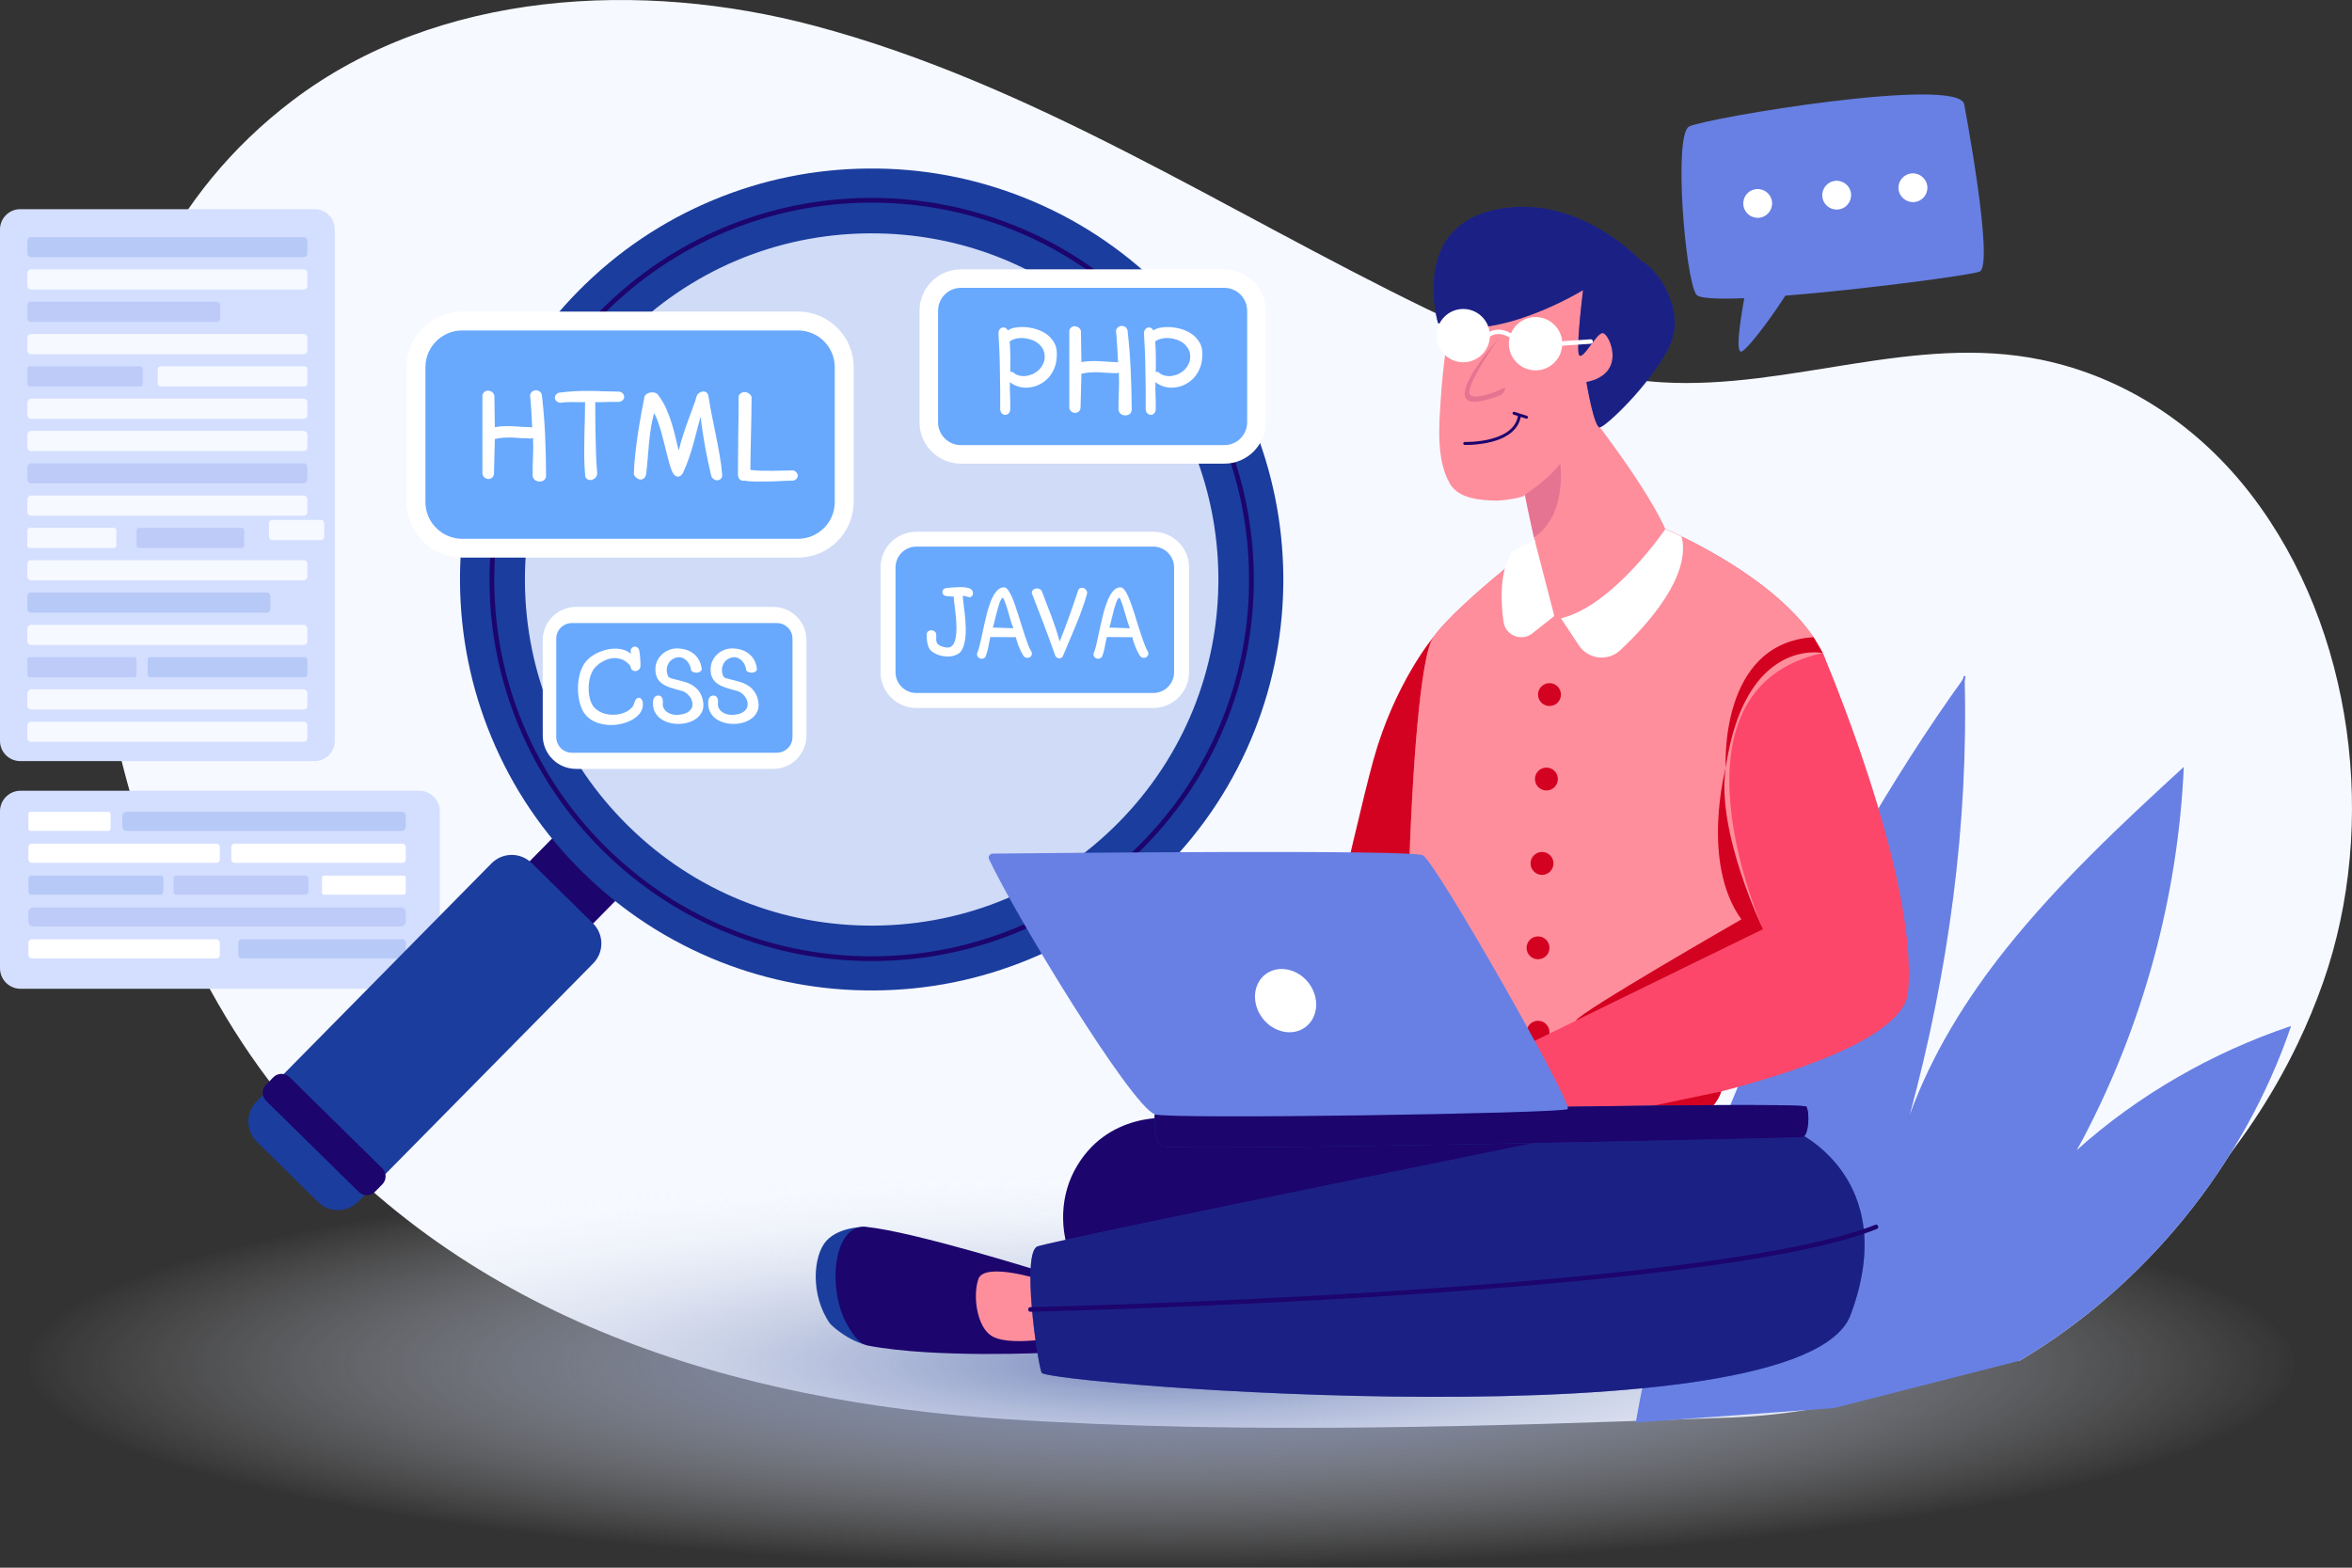<svg width="243" height="162" viewBox="0 0 243 162" fill="none" xmlns="http://www.w3.org/2000/svg">
<rect x="0" y="0" width="243" height="162" fill="#333333" stroke="none"/>
<path d="M237.373 107.885C238.374 105.809 239.26 103.665 240.03 101.474C245.708 85.27 243.254 65.038 232.6 51.141C227.2 44.096 219.645 38.982 210.886 37.175C197.758 34.465 184.929 40.27 171.791 39.511C163.206 39.021 155.073 35.638 147.344 31.889C126.478 21.75 106.718 8.65 84.072 2.643C66.314 -2.067 45.303 -1.058 30.222 10.389C4.784 29.689 6.227 65.711 17.065 92.43C20.212 100.205 24.351 107.654 29.721 114.113C48.306 136.459 75.823 144.82 104.043 146.656C128.634 148.261 154.043 147.387 178.682 146.493C203.398 145.599 226.719 130.058 237.373 107.885Z" fill="#F6F9FF"/>
<path d="M237 140.986C237 152.578 184.624 162 120.006 162C55.389 162 3 152.578 3 140.986C3 129.394 55.389 120 120.006 120C184.624 120 237 129.394 237 140.986Z" fill="url(#paint0_radial_422_15546)"/>
<path d="M43.321 102.176H2.117C0.953 102.176 0 101.224 0 100.051V83.828C0 82.665 0.953 81.713 2.117 81.713H43.321C44.485 81.713 45.438 82.665 45.438 83.828V100.051C45.438 101.224 44.485 102.176 43.321 102.176Z" fill="#D4DFFF"/>
<path d="M11.182 85.865H3.165C3.04 85.865 2.934 85.76 2.934 85.635V84.126C2.934 83.991 3.04 83.885 3.165 83.885H11.182C11.317 83.885 11.423 83.991 11.423 84.126V85.635C11.423 85.76 11.317 85.865 11.182 85.865Z" fill="white"/>
<path d="M41.484 85.865H13.081C12.841 85.865 12.639 85.673 12.639 85.433V84.328C12.639 84.087 12.841 83.885 13.081 83.885H41.484C41.724 83.885 41.926 84.087 41.926 84.328V85.433C41.926 85.673 41.724 85.865 41.484 85.865Z" fill="#B7C9F7"/>
<path d="M22.356 89.162H3.29C3.097 89.162 2.934 88.999 2.934 88.797V87.547C2.934 87.346 3.097 87.182 3.29 87.182H22.356C22.558 87.182 22.712 87.346 22.712 87.547V88.797C22.712 88.999 22.558 89.162 22.356 89.162Z" fill="white"/>
<path d="M41.578 89.162H24.244C24.052 89.162 23.898 89.008 23.898 88.816V87.528C23.898 87.336 24.052 87.182 24.244 87.182H41.578C41.77 87.182 41.925 87.336 41.925 87.528V88.816C41.925 89.008 41.77 89.162 41.578 89.162Z" fill="white"/>
<path d="M16.582 92.459H3.232C3.069 92.459 2.934 92.324 2.934 92.151V90.777C2.934 90.613 3.069 90.479 3.232 90.479H16.582C16.745 90.479 16.88 90.613 16.88 90.777V92.151C16.88 92.324 16.745 92.459 16.582 92.459Z" fill="#B7C9F7"/>
<path opacity="0.2" d="M31.569 92.459H18.22C18.056 92.459 17.922 92.324 17.922 92.151V90.777C17.922 90.613 18.056 90.479 18.22 90.479H31.569C31.733 90.479 31.868 90.613 31.868 90.777V92.151C31.868 92.324 31.733 92.459 31.569 92.459Z" fill="#6880E4"/>
<path d="M41.684 92.459H33.513C33.378 92.459 33.272 92.353 33.272 92.218V90.719C33.272 90.585 33.378 90.479 33.513 90.479H41.684C41.819 90.479 41.925 90.585 41.925 90.719V92.218C41.925 92.353 41.819 92.459 41.684 92.459Z" fill="white"/>
<path opacity="0.2" d="M41.413 95.746H3.434C3.155 95.746 2.934 95.525 2.934 95.246V94.275C2.934 93.996 3.155 93.775 3.434 93.775H41.413C41.692 93.775 41.923 93.996 41.923 94.275V95.246C41.923 95.525 41.692 95.746 41.413 95.746Z" fill="#6880E4"/>
<path d="M22.356 99.042H3.29C3.097 99.042 2.934 98.879 2.934 98.687V97.428C2.934 97.226 3.097 97.062 3.29 97.062H22.356C22.558 97.062 22.712 97.226 22.712 97.428V98.687C22.712 98.879 22.558 99.042 22.356 99.042Z" fill="white"/>
<path d="M41.588 99.042H24.966C24.773 99.042 24.619 98.889 24.619 98.706V97.409C24.619 97.216 24.773 97.062 24.966 97.062H41.588C41.77 97.062 41.925 97.216 41.925 97.409V98.706C41.925 98.889 41.77 99.042 41.588 99.042Z" fill="#B7C9F7"/>
<path d="M32.502 78.648H2.089C0.934 78.648 0 77.715 0 76.562V23.71C0 22.557 0.934 21.615 2.089 21.615H32.502C33.657 21.615 34.591 22.557 34.591 23.71V76.562C34.591 77.715 33.657 78.648 32.502 78.648Z" fill="#D4DFFF"/>
<path d="M31.366 26.584H3.224C3.003 26.584 2.829 26.411 2.829 26.19V24.892C2.829 24.671 3.003 24.498 3.224 24.498H31.366C31.588 24.498 31.761 24.671 31.761 24.892V26.19C31.761 26.411 31.588 26.584 31.366 26.584Z" fill="#B7C9F7"/>
<path d="M31.366 29.919H3.224C3.003 29.919 2.829 29.746 2.829 29.525V28.228C2.829 28.016 3.003 27.834 3.224 27.834H31.366C31.588 27.834 31.761 28.016 31.761 28.228V29.525C31.761 29.746 31.588 29.919 31.366 29.919Z" fill="#F6F9FF"/>
<path opacity="0.2" d="M22.416 33.264H3.157C2.974 33.264 2.829 33.11 2.829 32.937V31.505C2.829 31.322 2.974 31.178 3.157 31.178H22.416C22.598 31.178 22.743 31.322 22.743 31.505V32.937C22.743 33.11 22.598 33.264 22.416 33.264Z" fill="#6880E4"/>
<path d="M31.366 36.599H3.224C3.003 36.599 2.829 36.426 2.829 36.205V34.907C2.829 34.686 3.003 34.513 3.224 34.513H31.366C31.588 34.513 31.761 34.686 31.761 34.907V36.205C31.761 36.426 31.588 36.599 31.366 36.599Z" fill="#F6F9FF"/>
<path d="M31.472 39.934H16.592C16.429 39.934 16.303 39.809 16.303 39.646V38.137C16.303 37.983 16.429 37.858 16.592 37.858H31.472C31.636 37.858 31.761 37.983 31.761 38.137V39.646C31.761 39.809 31.636 39.934 31.472 39.934Z" fill="#F6F9FF"/>
<path opacity="0.2" d="M14.504 39.934H3.08C2.935 39.934 2.829 39.828 2.829 39.684V38.108C2.829 37.964 2.935 37.858 3.08 37.858H14.504C14.639 37.858 14.754 37.964 14.754 38.108V39.684C14.754 39.828 14.639 39.934 14.504 39.934Z" fill="#6880E4"/>
<path d="M31.366 43.279H3.224C3.003 43.279 2.829 43.096 2.829 42.884V41.587C2.829 41.366 3.003 41.193 3.224 41.193H31.366C31.588 41.193 31.761 41.366 31.761 41.587V42.884C31.761 43.096 31.588 43.279 31.366 43.279Z" fill="#F6F9FF"/>
<path d="M31.366 46.614H3.224C3.003 46.614 2.829 46.441 2.829 46.219V44.922C2.829 44.71 3.003 44.528 3.224 44.528H31.366C31.588 44.528 31.761 44.71 31.761 44.922V46.219C31.761 46.441 31.588 46.614 31.366 46.614Z" fill="#F6F9FF"/>
<path opacity="0.2" d="M31.366 49.958H3.224C3.003 49.958 2.829 49.776 2.829 49.564V48.267C2.829 48.046 3.003 47.873 3.224 47.873H31.366C31.588 47.873 31.761 48.046 31.761 48.267V49.564C31.761 49.776 31.588 49.958 31.366 49.958Z" fill="#6880E4"/>
<path d="M31.366 53.293H3.224C3.003 53.293 2.829 53.12 2.829 52.899V51.602C2.829 51.381 3.003 51.208 3.224 51.208H31.366C31.588 51.208 31.761 51.381 31.761 51.602V52.899C31.761 53.12 31.588 53.293 31.366 53.293Z" fill="#F6F9FF"/>
<path d="M11.79 56.628H3.051C2.926 56.628 2.829 56.532 2.829 56.407V54.764C2.829 54.648 2.926 54.543 3.051 54.543H11.79C11.905 54.543 12.011 54.648 12.011 54.764V56.407C12.011 56.532 11.905 56.628 11.79 56.628Z" fill="#F6F9FF"/>
<path opacity="0.2" d="M24.996 56.628H14.36C14.226 56.628 14.11 56.523 14.11 56.388V54.793C14.11 54.658 14.226 54.543 14.36 54.543H24.996C25.13 54.543 25.236 54.658 25.236 54.793V56.388C25.236 56.523 25.13 56.628 24.996 56.628Z" fill="#6880E4"/>
<path d="M31.366 59.973H3.224C3.003 59.973 2.829 59.791 2.829 59.579V58.282C2.829 58.06 3.003 57.888 3.224 57.888H31.366C31.588 57.888 31.761 58.06 31.761 58.282V59.579C31.761 59.791 31.588 59.973 31.366 59.973Z" fill="#F6F9FF"/>
<path d="M27.565 63.308H3.195C2.993 63.308 2.829 63.145 2.829 62.943V61.588C2.829 61.386 2.993 61.222 3.195 61.222H27.565C27.776 61.222 27.94 61.386 27.94 61.588V62.943C27.94 63.145 27.776 63.308 27.565 63.308Z" fill="#B7C9F7"/>
<path d="M31.366 66.643H3.224C3.003 66.643 2.829 66.47 2.829 66.249V64.952C2.829 64.74 3.003 64.567 3.224 64.567H31.366C31.588 64.567 31.761 64.74 31.761 64.952V66.249C31.761 66.47 31.588 66.643 31.366 66.643Z" fill="#F6F9FF"/>
<path opacity="0.2" d="M13.869 69.988H3.07C2.935 69.988 2.829 69.873 2.829 69.738V68.143C2.829 68.008 2.935 67.902 3.07 67.902H13.869C14.004 67.902 14.11 68.008 14.11 68.143V69.738C14.11 69.873 14.004 69.988 13.869 69.988Z" fill="#6880E4"/>
<path d="M31.463 69.988H15.554C15.39 69.988 15.255 69.853 15.255 69.69V68.2C15.255 68.037 15.39 67.902 15.554 67.902H31.463C31.627 67.902 31.762 68.037 31.762 68.2V69.69C31.762 69.853 31.627 69.988 31.463 69.988Z" fill="#B7C9F7"/>
<path d="M31.366 73.323H3.224C3.003 73.323 2.829 73.15 2.829 72.929V71.632C2.829 71.42 3.003 71.237 3.224 71.237H31.366C31.588 71.237 31.761 71.42 31.761 71.632V72.929C31.761 73.15 31.588 73.323 31.366 73.323Z" fill="#F6F9FF"/>
<path d="M31.366 76.658H3.224C3.003 76.658 2.829 76.485 2.829 76.274V74.976C2.829 74.755 3.003 74.582 3.224 74.582H31.366C31.588 74.582 31.761 74.755 31.761 74.976V76.274C31.761 76.485 31.588 76.658 31.366 76.658Z" fill="#F6F9FF"/>
<path d="M214.563 118.851C214.781 118.467 214.993 118.082 215.198 117.698C221.435 105.847 225.025 92.622 225.621 79.253C219.202 85.135 212.734 91.2 207.296 97.995C203.148 103.195 199.577 108.961 197.315 115.189C201.3 100.465 203.398 85.183 202.975 69.959C187.806 90.979 177.604 115.478 173.215 141.014L208.663 140.611C221.695 132.864 231.829 120.36 236.709 106.02C228.595 108.75 220.944 113.123 214.563 118.851Z" fill="#EAF2FC"/>
<path d="M214.563 118.851C214.781 118.467 214.993 118.082 215.198 117.698C221.435 105.847 225.025 92.622 225.621 79.253C219.202 85.135 212.734 91.2 207.296 97.995C203.148 103.195 199.577 108.961 197.315 115.189C201.3 100.465 203.398 85.183 202.975 69.959C187.806 90.979 173.389 121.463 169 147L189.5 145.5L208.663 140.611C221.695 132.864 231.829 120.36 236.709 106.02C228.595 108.75 220.944 113.123 214.563 118.851Z" fill="#6880E4"/>
<path d="M185.525 142.86C185.467 142.86 185.419 142.812 185.419 142.754C185.342 138.804 188.249 125.348 194.072 102.762C198.412 85.952 202.82 70.094 202.868 69.93C202.888 69.873 202.945 69.844 203.003 69.863C203.051 69.873 203.09 69.93 203.071 69.988C203.032 70.151 198.614 86 194.283 102.82C190.279 118.332 185.534 137.852 185.631 142.744C185.631 142.802 185.583 142.85 185.525 142.86Z" fill="#6880E4"/>
<path d="M60.645 96.073L54.1 89.633L57.498 86.183L64.043 92.622L60.645 96.073Z" fill="#1C056D"/>
<path d="M115.889 85.279C101.837 99.532 78.882 99.706 64.619 85.673C50.355 71.651 50.182 48.728 64.224 34.484C78.276 20.241 101.231 20.058 115.495 34.09C129.758 48.113 129.932 71.035 115.889 85.279Z" fill="#EAF2FC"/>
<path opacity="0.2" d="M115.89 85.279C101.838 99.532 78.883 99.706 64.619 85.673C50.355 71.651 50.182 48.728 64.225 34.484C78.276 20.241 101.231 20.058 115.495 34.09C129.759 48.113 129.932 71.035 115.89 85.279Z" fill="#6880E4"/>
<path fill-rule="evenodd" clip-rule="evenodd" d="M60.21 90.142C56.12 86.125 52.943 81.416 50.768 76.168C48.66 71.093 47.573 65.721 47.525 60.204C47.486 54.697 48.487 49.305 50.518 44.201C52.616 38.915 55.725 34.167 59.748 30.082C63.781 25.998 68.487 22.826 73.752 20.644C78.834 18.54 84.204 17.453 89.729 17.415C95.254 17.367 100.643 18.376 105.754 20.404C111.048 22.499 115.812 25.604 119.902 29.621C123.993 33.639 127.169 38.348 129.354 43.596C131.452 48.67 132.539 54.043 132.588 59.56C132.626 65.067 131.625 70.459 129.594 75.562C127.496 80.849 124.387 85.597 120.364 89.681C116.332 93.766 111.625 96.938 106.36 99.119C101.279 101.224 95.908 102.31 90.383 102.349C84.859 102.397 79.469 101.388 74.358 99.369C69.065 97.264 64.3 94.17 60.21 90.142ZM115.186 34.398C108.372 27.689 99.354 24.037 89.777 24.114C80.21 24.181 71.25 27.978 64.531 34.782C57.823 41.587 54.166 50.602 54.233 60.156C54.31 69.709 58.102 78.667 64.926 85.366C71.74 92.074 80.768 95.727 90.335 95.65C99.902 95.582 108.863 91.786 115.581 84.981C122.289 78.177 125.947 69.161 125.879 59.608C125.802 50.054 122.01 41.097 115.186 34.398Z" fill="#1B3D9E"/>
<path d="M32.857 124.204L26.534 117.986C25.379 116.842 25.36 114.987 26.505 113.834L50.778 89.22C51.914 88.067 53.772 88.047 54.936 89.191L61.25 95.4C62.415 96.544 62.424 98.399 61.289 99.552L37.015 124.166C35.87 125.329 34.012 125.339 32.857 124.204Z" fill="#1B3D9E"/>
<path fill-rule="evenodd" clip-rule="evenodd" d="M90.047 99.312C85.032 99.312 80.133 98.379 75.484 96.534C70.566 94.593 66.149 91.709 62.356 87.98C58.555 84.241 55.6 79.878 53.579 74.995C51.625 70.286 50.614 65.307 50.576 60.185C50.537 55.062 51.471 50.064 53.348 45.326C55.302 40.424 58.179 36.013 61.923 32.216C65.667 28.42 70.037 25.479 74.917 23.451C79.633 21.5 84.628 20.491 89.758 20.452C94.878 20.414 99.893 21.346 104.638 23.23C109.546 25.171 113.964 28.055 117.766 31.793C121.558 35.522 124.513 39.886 126.534 44.768C128.488 49.478 129.498 54.456 129.537 59.579C129.575 64.702 128.642 69.7 126.765 74.438C124.811 79.349 121.933 83.751 118.189 87.547C114.445 91.344 110.076 94.285 105.196 96.313C100.48 98.264 95.485 99.273 90.364 99.312C90.255 99.312 90.149 99.312 90.047 99.312ZM90.066 20.942C89.963 20.942 89.861 20.942 89.758 20.942C84.695 20.981 79.767 21.98 75.109 23.902C70.287 25.902 65.966 28.814 62.27 32.562C58.574 36.301 55.735 40.664 53.81 45.508C51.943 50.189 51.028 55.12 51.067 60.185C51.105 65.24 52.097 70.161 54.031 74.813C56.033 79.628 58.94 83.943 62.693 87.624C66.447 91.315 70.807 94.16 75.658 96.082C80.345 97.937 85.292 98.86 90.355 98.821C95.417 98.783 100.355 97.783 105.003 95.861C109.825 93.862 114.147 90.95 117.843 87.201C121.539 83.463 124.387 79.099 126.312 74.255C128.17 69.575 129.094 64.644 129.046 59.579C129.007 54.524 128.016 49.603 126.081 44.951C124.079 40.136 121.173 35.83 117.419 32.139C113.666 28.449 109.306 25.604 104.455 23.681C99.864 21.865 95.023 20.942 90.066 20.942Z" fill="#1C056D"/>
<path d="M37.073 123.176L27.496 113.757C27.034 113.305 27.024 112.556 27.486 112.094L28.237 111.325C28.699 110.854 29.45 110.854 29.912 111.306L39.489 120.725C39.95 121.177 39.96 121.926 39.498 122.388L38.738 123.157C38.285 123.628 37.535 123.628 37.073 123.176Z" fill="#1C056D"/>
<path d="M148.085 65.846C148.085 65.846 144.09 70.593 141.896 78.532C139.865 85.865 133.965 112.911 133.965 112.911H149.115L148.085 65.846Z" fill="#D40221"/>
<path d="M89.491 126.781C89.491 126.781 86.777 126.685 85.371 128.232C84.024 129.722 83.677 133.797 85.747 136.776C85.747 136.776 87.2 138.314 89.366 138.958C89.366 138.958 87.518 134.671 87.585 131.769C87.662 128.866 89.491 126.781 89.491 126.781Z" fill="#1B3D9E"/>
<path d="M87.68 137.151C85.38 133.431 86.025 126.434 89.489 126.78C94.494 127.29 107.565 131.394 107.565 131.394L108.335 139.784C108.335 139.784 96.679 140.38 89.692 139.054C88.748 138.871 88.171 137.949 87.68 137.151Z" fill="#1C056D"/>
<path d="M107.335 132.182C107.335 132.182 101.666 130.404 101.079 132.182C100.482 133.95 100.935 137.132 102.465 138.064C103.986 138.987 107.749 138.41 107.749 138.41L107.335 132.182Z" fill="#FE8E9C"/>
<path d="M121.156 115.545C121.156 115.545 114.294 114.67 110.964 121.043C107.903 126.915 110.79 136.747 123.052 137.814C135.324 138.881 169.097 136.132 169.097 136.132V117.919L121.156 115.545Z" fill="#1C056D"/>
<path d="M185.381 116.852C185.381 116.852 196.526 121.6 191.194 135.882C186.16 149.338 108.037 143.004 107.613 141.851C107.113 140.467 105.554 129.452 107.18 128.808C108.797 128.164 167.065 116.381 167.065 116.381L185.381 116.852Z" fill="#1B3D9E"/>
<path opacity="0.5" d="M185.384 116.852C185.384 116.852 196.529 121.6 191.197 135.882C186.163 149.338 108.04 143.004 107.616 141.851C107.116 140.467 105.556 129.452 107.183 128.808C108.8 128.164 167.068 116.381 167.068 116.381L185.384 116.852Z" fill="#1C056D"/>
<path d="M106.46 135.555C106.334 135.555 106.229 135.45 106.219 135.325C106.219 135.19 106.325 135.084 106.45 135.075C106.633 135.075 124.159 134.681 143.592 133.431C169.289 131.778 186.623 129.404 193.736 126.569C193.852 126.511 193.996 126.578 194.044 126.694C194.092 126.819 194.025 126.953 193.909 127.001C189.915 128.597 182.822 130.048 172.841 131.298C164.872 132.288 155.035 133.172 143.62 133.902C124.179 135.152 106.642 135.546 106.469 135.555C106.463 135.555 106.46 135.555 106.46 135.555Z" fill="#1C056D"/>
<path d="M172.06 54.668C172.06 54.668 184.62 59.916 188.316 67.48C192.011 75.034 178.816 114.238 176.343 114.94C173.879 115.641 148.354 116.17 146.419 114.94C144.485 113.709 145.447 69.536 148.084 65.846C150.722 62.155 160.693 54.668 160.693 54.668H172.06Z" fill="#FC476A"/>
<path d="M172.059 54.668C172.059 54.668 184.619 59.916 188.315 67.48C192.011 75.034 178.816 114.238 176.342 114.94C173.878 115.641 148.353 116.17 146.419 114.94C144.484 113.709 145.447 69.536 148.084 65.846C150.721 62.155 160.692 54.668 160.692 54.668H172.059Z" fill="#FE8E9C"/>
<path d="M166.97 28.487C165.314 26.738 159.53 25.017 154.987 26.104C152.427 26.719 150.511 28.852 150.078 31.447C149.549 34.677 149.068 37.916 148.856 41.193C148.683 43.923 148.365 47.46 149.78 49.949C150.704 51.583 153.033 51.708 154.698 51.736C154.977 51.736 157.614 51.467 157.547 51.102C158.144 54.62 160.232 62.587 160.588 63.654C161.089 65.144 170.925 59.522 172.504 57.561C174.082 55.591 165.295 44.163 165.295 44.163C166.171 41.712 169.26 30.928 166.97 28.487Z" fill="#FE8E9C"/>
<path d="M154.863 34.917C154.863 34.917 151.051 40.299 151.927 40.837C152.803 41.385 155.517 40.04 155.517 40.04C155.498 40.424 155.257 40.751 154.901 40.886C153.871 41.28 151.879 41.943 151.427 41.126C150.637 39.694 154.863 34.917 154.863 34.917Z" fill="#E57492"/>
<path d="M157.546 51.102C157.546 51.102 159.894 49.651 161.203 47.892C161.203 47.892 161.944 53.303 158.479 55.523L157.546 51.102Z" fill="#E57492"/>
<path d="M169.482 26.901C171.484 27.93 174.265 32.322 172.417 35.916C170.348 39.934 165.901 44.067 165.295 44.163C164.698 44.249 163.9 39.482 163.9 39.482C168.211 38.627 166.248 34.398 165.574 34.417C164.901 34.446 163.563 37.224 163.158 36.705C162.85 36.301 163.312 31.976 163.553 29.977C163.553 29.977 154.467 35.58 148.567 33.379C148.567 33.379 145.699 23.672 154.294 21.711C162.889 19.75 169.482 26.901 169.482 26.901Z" fill="#1B3D9E"/>
<path opacity="0.5" d="M169.483 26.901C171.485 27.93 174.266 32.322 172.418 35.916C170.349 39.934 165.902 44.067 165.296 44.163C164.699 44.249 163.9 39.482 163.9 39.482C168.212 38.627 166.249 34.398 165.575 34.417C164.901 34.446 163.563 37.224 163.159 36.705C162.851 36.301 163.313 31.976 163.554 29.977C163.554 29.977 154.468 35.58 148.568 33.379C148.568 33.379 145.7 23.672 154.295 21.711C162.89 19.75 169.483 26.901 169.483 26.901Z" fill="#1C056D"/>
<path d="M157.76 42.971L156.47 42.558C156.383 42.529 156.297 42.577 156.277 42.654C156.248 42.74 156.297 42.817 156.374 42.846L156.826 42.99C156.345 45.806 151.388 45.672 151.34 45.672C151.253 45.662 151.186 45.73 151.176 45.816C151.176 45.903 151.244 45.97 151.33 45.979C151.34 45.979 151.398 45.979 151.494 45.979C151.888 45.979 152.918 45.95 154.006 45.681C155.806 45.239 156.884 44.345 157.115 43.086L157.673 43.259C157.686 43.266 157.699 43.269 157.711 43.269C157.779 43.269 157.837 43.231 157.865 43.163C157.885 43.086 157.846 43 157.76 42.971Z" fill="#1C056D"/>
<path d="M164.332 35.061L161.396 35.263C161.261 33.86 160.087 32.764 158.653 32.764C157.508 32.764 156.526 33.456 156.112 34.446C155.111 33.86 154.332 34.071 153.899 34.282C153.706 32.956 152.561 31.928 151.175 31.928C149.654 31.928 148.422 33.168 148.422 34.686C148.422 36.205 149.654 37.435 151.175 37.435C152.667 37.435 153.87 36.262 153.927 34.792C154.149 34.629 154.89 34.215 155.968 34.888C155.92 35.09 155.891 35.301 155.891 35.513C155.891 37.041 157.123 38.271 158.653 38.271C160.106 38.271 161.29 37.147 161.396 35.724L164.361 35.522C164.486 35.513 164.582 35.407 164.572 35.272C164.563 35.148 164.457 35.051 164.332 35.061Z" fill="white"/>
<path d="M161.271 63.895L163.118 66.682C164.081 68.143 166.131 68.383 167.401 67.191C170.347 64.423 174.716 59.512 173.744 55.447L172.06 54.668C172.06 54.668 166.68 62.607 161.271 63.895Z" fill="white"/>
<path d="M160.587 63.654L158.316 65.451C157.199 66.326 155.544 65.673 155.342 64.269C155.034 62.097 154.947 59.185 156.141 57.08L158.547 55.783L160.587 63.654Z" fill="white"/>
<path d="M161.271 71.776C161.271 72.429 160.742 72.958 160.088 72.958C159.433 72.958 158.904 72.429 158.904 71.776C158.904 71.122 159.433 70.594 160.088 70.594C160.742 70.594 161.271 71.122 161.271 71.776Z" fill="#D40221"/>
<path d="M160.953 80.503C160.953 81.156 160.423 81.685 159.769 81.685C159.114 81.685 158.585 81.156 158.585 80.503C158.585 79.849 159.114 79.321 159.769 79.321C160.423 79.321 160.953 79.849 160.953 80.503Z" fill="#D40221"/>
<path d="M160.5 89.22C160.5 89.873 159.971 90.412 159.316 90.412C158.662 90.412 158.132 89.873 158.132 89.22C158.132 88.566 158.662 88.038 159.316 88.038C159.971 88.038 160.5 88.566 160.5 89.22Z" fill="#D40221"/>
<path d="M160.088 97.947C160.088 98.6 159.558 99.129 158.904 99.129C158.249 99.129 157.72 98.6 157.72 97.947C157.72 97.293 158.249 96.765 158.904 96.765C159.558 96.765 160.088 97.293 160.088 97.947Z" fill="#D40221"/>
<path d="M160.088 106.674C160.088 107.318 159.558 107.856 158.904 107.856C158.249 107.856 157.72 107.318 157.72 106.674C157.72 106.02 158.249 105.482 158.904 105.482C159.558 105.482 160.088 106.02 160.088 106.674Z" fill="#D40221"/>
<path d="M188.317 67.48C188.317 67.48 198.191 90.412 197.142 102.483C196.382 111.229 157.864 116.852 157.864 116.852L153.6 109.98L182.157 96.025C182.157 96.025 171.117 71.266 188.317 67.48Z" fill="#FC476A"/>
<path d="M162.801 105.482L182.156 96.025C182.156 96.025 177.277 85.971 178.297 79.32C178.297 79.32 175.669 89.133 179.914 95.006C179.914 95.006 163.157 104.626 162.801 105.482Z" fill="#D40221"/>
<path d="M188.317 67.479C188.317 67.479 180.29 65.778 178.298 79.32C178.298 79.32 177.537 66.451 187.364 65.846L188.317 67.479Z" fill="#D40221"/>
<path d="M177.826 112.787L166.065 115.247C166.065 115.247 174.939 115.459 176.344 114.94C176.344 114.94 177.557 113.892 177.826 112.787Z" fill="#D40221"/>
<path d="M119.308 115.151C119.308 115.151 186.277 113.7 186.633 114.363C186.999 115.026 186.874 117.39 186.229 117.506C185.594 117.611 120.887 118.995 119.992 118.447C119.106 117.89 119.308 115.151 119.308 115.151Z" fill="#1B3D9E"/>
<path d="M119.306 115.151C119.306 115.151 186.275 113.7 186.631 114.363C186.997 115.026 186.872 117.39 186.227 117.506C185.592 117.611 120.885 118.995 119.99 118.447C119.104 117.89 119.306 115.151 119.306 115.151Z" fill="#1C056D"/>
<path d="M102.185 88.787C102.06 88.518 102.262 88.22 102.551 88.211C107.883 88.153 145.795 87.769 147.007 88.384C148.316 89.037 162.619 114.171 161.964 114.613C161.31 115.055 120.713 115.699 119.308 115.151C116.786 114.18 104.861 94.506 102.185 88.787Z" fill="#6880E4"/>
<path d="M135.217 101.589C136.353 103.089 136.208 105.126 134.89 106.126C133.571 107.126 131.579 106.712 130.434 105.213C129.288 103.704 129.433 101.676 130.751 100.676C132.07 99.677 134.072 100.09 135.217 101.589Z" fill="white"/>
<path d="M47.757 57.618C44.581 57.618 42.001 55.043 42.001 51.871V37.944C42.001 34.773 44.581 32.197 47.757 32.197H82.444C85.62 32.197 88.2 34.773 88.2 37.944V51.871C88.2 55.043 85.62 57.618 82.444 57.618H47.757Z" fill="white"/>
<path d="M82.444 55.677H47.756C45.658 55.677 43.955 53.976 43.955 51.881V37.945C43.955 35.849 45.658 34.148 47.756 34.148H82.444C84.542 34.148 86.245 35.849 86.245 37.945V51.881C86.245 53.976 84.542 55.677 82.444 55.677Z" fill="#68A9FD"/>
<path d="M54.762 40.847C54.801 40.68 54.874 40.552 54.984 40.462C55.099 40.379 55.224 40.334 55.359 40.328C55.494 40.328 55.619 40.366 55.734 40.443C55.856 40.52 55.94 40.639 55.984 40.799C56.145 42.209 56.257 43.602 56.321 44.98C56.379 46.364 56.411 47.764 56.418 49.18C56.411 49.314 56.376 49.423 56.312 49.507C56.248 49.596 56.167 49.66 56.071 49.699C55.975 49.737 55.866 49.756 55.744 49.756C55.628 49.756 55.523 49.737 55.426 49.699C55.324 49.654 55.237 49.59 55.166 49.507C55.096 49.423 55.051 49.314 55.032 49.18C55.025 48.513 55.038 47.86 55.07 47.219C55.096 46.572 55.096 45.915 55.07 45.249C55.038 45.262 55.006 45.274 54.974 45.287C54.935 45.3 54.897 45.31 54.858 45.316C54.525 45.31 54.204 45.297 53.896 45.278C53.588 45.252 53.283 45.233 52.982 45.22C52.674 45.207 52.369 45.21 52.067 45.23C51.759 45.249 51.445 45.294 51.124 45.364L51.037 48.92C51.025 49.112 50.961 49.257 50.845 49.353C50.73 49.449 50.604 49.497 50.47 49.497C50.328 49.497 50.194 49.449 50.065 49.353C49.943 49.257 49.87 49.116 49.844 48.93V40.847C49.883 40.68 49.956 40.559 50.065 40.482C50.181 40.405 50.306 40.366 50.441 40.366C50.575 40.373 50.704 40.418 50.826 40.501C50.941 40.584 51.025 40.706 51.076 40.866L51.124 44.144C51.451 44.086 51.769 44.051 52.077 44.038C52.379 44.025 52.683 44.028 52.991 44.047C53.293 44.06 53.598 44.079 53.906 44.105C54.214 44.124 54.534 44.137 54.868 44.144C54.887 44.156 54.907 44.166 54.926 44.172C54.945 44.172 54.964 44.179 54.984 44.192C54.952 43.608 54.923 43.051 54.897 42.519C54.871 41.987 54.826 41.43 54.762 40.847Z" fill="white"/>
<path d="M57.889 41.626C57.722 41.6 57.591 41.542 57.495 41.453C57.398 41.369 57.344 41.27 57.331 41.154C57.318 41.046 57.344 40.937 57.408 40.828C57.479 40.719 57.594 40.636 57.755 40.578C58.37 40.501 58.929 40.45 59.429 40.424C59.923 40.398 60.408 40.389 60.883 40.395C61.357 40.395 61.845 40.408 62.346 40.434C62.846 40.453 63.404 40.466 64.02 40.472C64.181 40.517 64.299 40.591 64.376 40.693C64.453 40.802 64.492 40.911 64.492 41.02C64.485 41.135 64.441 41.238 64.357 41.328C64.274 41.424 64.149 41.491 63.982 41.529C63.731 41.529 63.507 41.529 63.308 41.529C63.115 41.536 62.926 41.539 62.74 41.539C62.554 41.545 62.362 41.552 62.163 41.558C61.97 41.558 61.749 41.558 61.499 41.558C61.505 42.186 61.508 42.804 61.508 43.413C61.515 44.028 61.524 44.64 61.537 45.249C61.55 45.851 61.566 46.46 61.585 47.075C61.611 47.69 61.649 48.308 61.701 48.93C61.694 49.09 61.64 49.228 61.537 49.343C61.434 49.459 61.316 49.535 61.181 49.574C61.046 49.619 60.911 49.615 60.777 49.564C60.642 49.519 60.539 49.42 60.469 49.266C60.411 48.626 60.376 47.985 60.363 47.344C60.356 46.697 60.36 46.053 60.373 45.412C60.379 44.772 60.395 44.131 60.421 43.49C60.44 42.843 60.45 42.199 60.45 41.558C60.18 41.565 59.946 41.565 59.747 41.558C59.542 41.558 59.346 41.555 59.16 41.549C58.974 41.549 58.781 41.552 58.582 41.558C58.383 41.565 58.152 41.587 57.889 41.626Z" fill="white"/>
<path d="M70.585 48.824C70.463 49.042 70.341 49.173 70.219 49.218C70.091 49.263 69.976 49.263 69.873 49.218C69.77 49.173 69.684 49.103 69.613 49.007C69.543 48.917 69.494 48.843 69.469 48.785C69.36 48.536 69.257 48.244 69.161 47.911C69.064 47.578 68.972 47.222 68.882 46.844C68.785 46.472 68.689 46.091 68.593 45.7C68.497 45.303 68.397 44.922 68.294 44.557C68.185 44.191 68.073 43.845 67.958 43.519C67.842 43.198 67.717 42.919 67.582 42.682C67.441 43.195 67.329 43.714 67.245 44.239C67.168 44.758 67.104 45.281 67.053 45.806C67.002 46.331 66.957 46.854 66.918 47.373C66.88 47.892 66.828 48.411 66.764 48.93C66.732 49.141 66.665 49.298 66.562 49.401C66.459 49.497 66.341 49.548 66.206 49.554C66.078 49.554 65.946 49.51 65.811 49.42C65.677 49.33 65.567 49.196 65.484 49.016C65.51 48.286 65.564 47.546 65.648 46.796C65.731 46.04 65.827 45.309 65.936 44.605C66.046 43.9 66.158 43.237 66.273 42.615C66.395 41.987 66.501 41.443 66.591 40.981C66.642 40.853 66.732 40.754 66.861 40.683C66.989 40.606 67.127 40.562 67.274 40.549C67.422 40.536 67.566 40.552 67.707 40.597C67.842 40.642 67.942 40.719 68.006 40.828C68.346 41.282 68.631 41.769 68.862 42.288C69.087 42.814 69.276 43.333 69.43 43.845C69.584 44.358 69.716 44.851 69.825 45.325C69.927 45.793 70.027 46.206 70.123 46.565C70.258 46.002 70.415 45.444 70.595 44.893C70.775 44.342 70.954 43.823 71.134 43.336C71.314 42.849 71.477 42.404 71.625 42C71.779 41.603 71.888 41.273 71.952 41.01C71.984 40.876 72.058 40.757 72.173 40.654C72.289 40.558 72.411 40.494 72.539 40.462C72.674 40.437 72.802 40.453 72.924 40.51C73.046 40.574 73.132 40.693 73.184 40.866C73.293 41.59 73.418 42.298 73.559 42.99C73.694 43.676 73.832 44.355 73.973 45.028C74.108 45.694 74.233 46.36 74.348 47.027C74.47 47.687 74.557 48.35 74.608 49.016C74.628 49.208 74.586 49.359 74.483 49.468C74.38 49.57 74.259 49.625 74.118 49.631C73.983 49.638 73.848 49.593 73.713 49.497C73.579 49.407 73.492 49.26 73.453 49.055C73.338 48.536 73.226 48.029 73.117 47.536C73.014 47.043 72.918 46.553 72.828 46.066C72.738 45.572 72.658 45.079 72.587 44.586C72.51 44.086 72.443 43.573 72.385 43.048C72.257 43.515 72.132 43.983 72.01 44.451C71.894 44.925 71.769 45.399 71.634 45.873C71.499 46.354 71.349 46.838 71.182 47.325C71.015 47.818 70.816 48.318 70.585 48.824Z" fill="white"/>
<path d="M76.312 40.991C76.344 40.824 76.424 40.703 76.552 40.626C76.674 40.549 76.809 40.514 76.957 40.52C77.104 40.526 77.245 40.575 77.38 40.664C77.515 40.754 77.605 40.879 77.65 41.039C77.65 41.699 77.643 42.34 77.63 42.961C77.624 43.576 77.611 44.185 77.592 44.787C77.579 45.396 77.566 46.011 77.553 46.633C77.54 47.248 77.531 47.889 77.525 48.555C77.858 48.6 78.214 48.629 78.593 48.641C78.965 48.654 79.347 48.657 79.738 48.651C80.123 48.651 80.505 48.645 80.883 48.632C81.262 48.619 81.621 48.613 81.961 48.613C82.115 48.664 82.231 48.741 82.308 48.843C82.385 48.946 82.423 49.055 82.423 49.17C82.423 49.279 82.379 49.382 82.289 49.478C82.205 49.574 82.08 49.638 81.913 49.67C81.541 49.67 81.137 49.683 80.701 49.708C80.271 49.734 79.831 49.75 79.382 49.756C78.939 49.769 78.503 49.772 78.073 49.766C77.643 49.76 77.245 49.727 76.88 49.67C76.745 49.702 76.613 49.673 76.485 49.583C76.357 49.487 76.276 49.334 76.244 49.122C76.244 48.424 76.248 47.738 76.254 47.065C76.26 46.392 76.267 45.723 76.273 45.056C76.286 44.39 76.296 43.721 76.302 43.048C76.309 42.375 76.312 41.689 76.312 40.991Z" fill="white"/>
<path d="M94.669 73.16C92.628 73.16 90.973 71.507 90.973 69.469V58.637C90.973 56.6 92.628 54.947 94.669 54.947H119.144C121.185 54.947 122.85 56.6 122.85 58.637V69.469C122.85 71.507 121.185 73.16 119.144 73.16H94.669Z" fill="white"/>
<path d="M119.145 71.612H94.669C93.486 71.612 92.523 70.651 92.523 69.469V58.637C92.523 57.455 93.486 56.484 94.669 56.484H119.145C120.338 56.484 121.301 57.455 121.301 58.637V69.469C121.301 70.651 120.338 71.612 119.145 71.612Z" fill="#68A9FD"/>
<path d="M97.797 61.607C97.668 61.588 97.566 61.543 97.489 61.472C97.418 61.402 97.376 61.322 97.364 61.232C97.351 61.149 97.37 61.062 97.421 60.973C97.479 60.889 97.569 60.822 97.691 60.771C97.883 60.758 98.098 60.739 98.336 60.713C98.567 60.694 98.798 60.681 99.029 60.675C99.26 60.668 99.484 60.675 99.702 60.694C99.921 60.72 100.11 60.771 100.27 60.848C100.392 60.938 100.469 61.04 100.501 61.155C100.533 61.277 100.53 61.386 100.492 61.482C100.453 61.578 100.386 61.649 100.29 61.694C100.193 61.732 100.075 61.719 99.933 61.655C99.818 61.604 99.661 61.578 99.462 61.578C99.487 61.841 99.52 62.129 99.558 62.443C99.597 62.757 99.635 63.084 99.674 63.424C99.712 63.763 99.741 64.106 99.76 64.452C99.786 64.798 99.789 65.138 99.77 65.471C99.757 65.797 99.719 66.108 99.654 66.403C99.59 66.691 99.494 66.951 99.366 67.181C99.269 67.355 99.135 67.489 98.961 67.585C98.782 67.688 98.589 67.758 98.384 67.797C98.172 67.841 97.954 67.854 97.729 67.835C97.498 67.816 97.277 67.777 97.065 67.72C96.853 67.656 96.661 67.569 96.488 67.46C96.308 67.358 96.167 67.236 96.064 67.095C95.987 66.986 95.926 66.864 95.881 66.73C95.843 66.602 95.811 66.467 95.785 66.326C95.766 66.185 95.753 66.044 95.747 65.903C95.747 65.769 95.743 65.637 95.737 65.509C95.763 65.381 95.824 65.285 95.92 65.221C96.01 65.157 96.109 65.125 96.218 65.125C96.327 65.125 96.43 65.157 96.526 65.221C96.623 65.285 96.69 65.381 96.728 65.509C96.735 65.695 96.735 65.855 96.728 65.99C96.722 66.124 96.732 66.24 96.757 66.336C96.789 66.438 96.847 66.528 96.93 66.605C97.014 66.675 97.152 66.746 97.344 66.816C97.742 66.951 98.05 66.951 98.268 66.816C98.48 66.682 98.631 66.406 98.721 65.99C98.785 65.663 98.817 65.317 98.817 64.952C98.817 64.587 98.801 64.218 98.769 63.846C98.737 63.468 98.695 63.09 98.644 62.712C98.592 62.341 98.554 61.982 98.528 61.636C98.394 61.655 98.259 61.652 98.124 61.626C97.996 61.601 97.887 61.594 97.797 61.607Z" fill="white"/>
<path fill-rule="evenodd" clip-rule="evenodd" d="M100.953 67.499C101.043 67.3 101.123 67.053 101.194 66.759C101.271 66.464 101.348 66.137 101.425 65.778C101.495 65.42 101.576 65.045 101.665 64.654C101.749 64.269 101.839 63.888 101.935 63.51C102.031 63.132 102.137 62.773 102.253 62.434C102.368 62.094 102.5 61.793 102.647 61.53C102.795 61.274 102.958 61.069 103.138 60.915C103.311 60.768 103.51 60.694 103.735 60.694C103.863 60.694 103.988 60.768 104.11 60.915C104.232 61.069 104.354 61.274 104.476 61.53C104.598 61.787 104.716 62.084 104.832 62.424C104.954 62.757 105.073 63.11 105.188 63.481C105.31 63.853 105.429 64.231 105.544 64.615C105.66 65 105.775 65.365 105.891 65.711C106.006 66.057 106.122 66.377 106.237 66.672C106.353 66.961 106.468 67.198 106.584 67.383C106.622 67.512 106.619 67.624 106.574 67.72C106.529 67.816 106.462 67.886 106.372 67.931C106.289 67.976 106.189 67.992 106.074 67.979C105.958 67.96 105.855 67.903 105.766 67.806C105.65 67.633 105.547 67.451 105.458 67.258C105.361 67.06 105.278 66.868 105.207 66.682C105.143 66.502 105.089 66.339 105.044 66.192C104.999 66.044 104.97 65.929 104.957 65.846C104.726 65.846 104.502 65.846 104.283 65.846C104.065 65.839 103.85 65.836 103.639 65.836C103.427 65.836 103.215 65.836 103.003 65.836C102.792 65.836 102.564 65.833 102.32 65.826C102.269 66.044 102.227 66.233 102.195 66.394C102.163 66.554 102.134 66.711 102.108 66.865C102.076 67.012 102.041 67.166 102.002 67.326C101.957 67.486 101.896 67.669 101.819 67.874C101.736 67.976 101.637 68.04 101.521 68.066C101.412 68.085 101.313 68.076 101.223 68.037C101.133 67.999 101.059 67.931 101.001 67.835C100.944 67.746 100.928 67.633 100.953 67.499ZM103.648 61.78C103.584 61.761 103.52 61.803 103.456 61.905C103.385 62.008 103.318 62.149 103.254 62.328C103.196 62.507 103.135 62.712 103.071 62.943C103.013 63.174 102.952 63.404 102.888 63.635C102.83 63.872 102.776 64.096 102.724 64.308C102.673 64.526 102.625 64.708 102.58 64.856C102.779 64.862 102.965 64.865 103.138 64.865C103.311 64.872 103.481 64.878 103.648 64.885C103.815 64.891 103.982 64.897 104.149 64.904C104.322 64.917 104.508 64.923 104.707 64.923C104.591 64.647 104.495 64.378 104.418 64.116C104.341 63.859 104.267 63.603 104.197 63.347C104.126 63.084 104.046 62.825 103.956 62.568C103.873 62.312 103.77 62.049 103.648 61.78Z" fill="white"/>
<path d="M109.789 67.854C109.719 67.931 109.648 67.983 109.578 68.008C109.501 68.034 109.427 68.04 109.356 68.027C109.292 68.014 109.231 67.983 109.173 67.931C109.116 67.886 109.067 67.829 109.029 67.758C108.638 66.65 108.243 65.57 107.845 64.519C107.441 63.468 107.03 62.402 106.613 61.319C106.594 61.184 106.623 61.075 106.7 60.992C106.777 60.909 106.87 60.851 106.979 60.819C107.094 60.793 107.213 60.8 107.335 60.838C107.451 60.877 107.55 60.95 107.633 61.059C107.807 61.533 107.973 61.979 108.134 62.395C108.301 62.812 108.461 63.225 108.615 63.635C108.769 64.045 108.917 64.465 109.058 64.894C109.199 65.323 109.34 65.791 109.481 66.297C109.661 65.849 109.834 65.403 110.001 64.961C110.174 64.519 110.338 64.077 110.492 63.635C110.652 63.193 110.806 62.751 110.954 62.309C111.108 61.867 111.259 61.418 111.406 60.963C111.47 60.854 111.557 60.784 111.666 60.752C111.775 60.726 111.878 60.733 111.974 60.771C112.077 60.816 112.16 60.886 112.224 60.982C112.295 61.085 112.327 61.2 112.321 61.328C112.167 61.879 111.99 62.424 111.791 62.962C111.599 63.507 111.39 64.048 111.166 64.587C110.941 65.131 110.713 65.676 110.482 66.221C110.251 66.759 110.02 67.303 109.789 67.854Z" fill="white"/>
<path fill-rule="evenodd" clip-rule="evenodd" d="M112.994 67.499C113.078 67.3 113.158 67.053 113.235 66.759C113.305 66.464 113.379 66.137 113.456 65.778C113.533 65.42 113.613 65.045 113.697 64.654C113.78 64.269 113.87 63.888 113.966 63.51C114.063 63.132 114.172 62.773 114.294 62.434C114.409 62.094 114.541 61.793 114.688 61.53C114.829 61.274 114.99 61.069 115.169 60.915C115.349 60.768 115.548 60.694 115.766 60.694C115.894 60.694 116.02 60.768 116.141 60.915C116.27 61.069 116.395 61.274 116.517 61.53C116.632 61.787 116.751 62.084 116.873 62.424C116.995 62.757 117.114 63.11 117.229 63.481C117.345 63.853 117.46 64.231 117.576 64.615C117.697 65 117.816 65.365 117.932 65.711C118.047 66.057 118.163 66.377 118.278 66.672C118.387 66.961 118.503 67.198 118.625 67.383C118.663 67.512 118.657 67.624 118.605 67.72C118.561 67.816 118.493 67.886 118.403 67.931C118.32 67.976 118.22 67.992 118.105 67.979C117.996 67.96 117.893 67.903 117.797 67.806C117.688 67.633 117.585 67.451 117.489 67.258C117.393 67.06 117.313 66.868 117.248 66.682C117.178 66.502 117.12 66.339 117.075 66.192C117.037 66.044 117.011 65.929 116.998 65.846C116.761 65.846 116.533 65.846 116.315 65.846C116.103 65.839 115.891 65.836 115.68 65.836C115.468 65.836 115.256 65.836 115.044 65.836C114.826 65.836 114.598 65.833 114.361 65.826C114.303 66.044 114.258 66.233 114.226 66.394C114.201 66.554 114.172 66.711 114.14 66.865C114.114 67.012 114.079 67.166 114.034 67.326C113.995 67.486 113.934 67.669 113.851 67.874C113.767 67.976 113.671 68.04 113.562 68.066C113.453 68.085 113.35 68.076 113.254 68.037C113.164 67.999 113.09 67.931 113.033 67.835C112.975 67.746 112.962 67.633 112.994 67.499ZM115.689 61.78C115.619 61.761 115.551 61.803 115.487 61.905C115.423 62.008 115.359 62.149 115.295 62.328C115.23 62.507 115.166 62.712 115.102 62.943C115.044 63.174 114.987 63.404 114.929 63.635C114.871 63.872 114.817 64.096 114.765 64.308C114.714 64.526 114.663 64.708 114.611 64.856C114.817 64.862 115.003 64.865 115.169 64.865C115.343 64.872 115.513 64.878 115.68 64.885C115.846 64.891 116.016 64.897 116.19 64.904C116.363 64.917 116.546 64.923 116.738 64.923C116.629 64.647 116.536 64.378 116.459 64.116C116.382 63.859 116.305 63.603 116.228 63.347C116.158 63.084 116.081 62.825 115.997 62.568C115.914 62.312 115.811 62.049 115.689 61.78Z" fill="white"/>
<path d="M99.276 47.911C96.918 47.911 95.002 45.999 95.002 43.644V32.111C95.002 29.756 96.918 27.834 99.276 27.834H126.494C128.852 27.834 130.768 29.756 130.768 32.111V43.644C130.768 45.999 128.852 47.911 126.494 47.911H99.276Z" fill="white"/>
<path d="M126.494 45.998H99.275C97.976 45.998 96.918 44.941 96.918 43.644V32.11C96.918 30.803 97.976 29.746 99.275 29.746H126.494C127.793 29.746 128.852 30.803 128.852 32.11V43.644C128.852 44.941 127.793 45.998 126.494 45.998Z" fill="#68A9FD"/>
<path fill-rule="evenodd" clip-rule="evenodd" d="M103.163 34.504C103.15 34.331 103.179 34.187 103.249 34.071C103.326 33.962 103.416 33.892 103.519 33.86C103.621 33.821 103.73 33.825 103.846 33.869C103.961 33.914 104.055 34.007 104.125 34.148C104.298 34.014 104.542 33.917 104.857 33.86C105.171 33.802 105.514 33.783 105.886 33.802C106.259 33.828 106.637 33.895 107.022 34.004C107.407 34.119 107.76 34.286 108.081 34.504C108.395 34.722 108.655 34.994 108.86 35.321C109.072 35.648 109.181 36.035 109.188 36.484C109.201 37.028 109.13 37.512 108.976 37.935C108.816 38.358 108.604 38.717 108.341 39.011C108.071 39.312 107.76 39.55 107.407 39.723C107.061 39.896 106.708 40.001 106.348 40.04C105.989 40.085 105.633 40.059 105.28 39.963C104.934 39.873 104.622 39.713 104.346 39.482C104.334 39.732 104.33 39.972 104.337 40.203C104.343 40.434 104.35 40.661 104.356 40.886C104.363 41.11 104.369 41.337 104.375 41.568C104.382 41.792 104.382 42.029 104.375 42.279C104.363 42.471 104.308 42.619 104.212 42.721C104.109 42.817 103.997 42.869 103.875 42.875C103.753 42.875 103.637 42.83 103.528 42.74C103.426 42.651 103.362 42.513 103.336 42.327C103.336 41.629 103.336 40.95 103.336 40.29C103.329 39.623 103.32 38.97 103.307 38.329C103.301 37.682 103.285 37.041 103.259 36.407C103.233 35.772 103.201 35.138 103.163 34.504ZM104.318 35.282C104.337 35.571 104.353 35.843 104.366 36.099C104.379 36.355 104.385 36.609 104.385 36.858C104.391 37.108 104.391 37.361 104.385 37.618C104.385 37.874 104.382 38.146 104.375 38.435C104.459 38.422 104.552 38.428 104.654 38.454C104.828 38.627 105.03 38.742 105.261 38.8C105.498 38.864 105.736 38.883 105.973 38.858C106.217 38.826 106.457 38.758 106.695 38.656C106.926 38.547 107.134 38.406 107.32 38.233C107.507 38.06 107.654 37.855 107.763 37.618C107.879 37.387 107.936 37.134 107.936 36.858C107.936 36.557 107.872 36.291 107.744 36.061C107.616 35.837 107.449 35.641 107.243 35.474C107.038 35.314 106.804 35.189 106.541 35.1C106.278 35.01 106.012 34.956 105.742 34.936C105.479 34.917 105.222 34.936 104.972 34.994C104.722 35.052 104.504 35.148 104.318 35.282Z" fill="white"/>
<path d="M115.299 34.177C115.331 34.017 115.405 33.895 115.52 33.812C115.629 33.728 115.748 33.684 115.876 33.677C116.011 33.677 116.136 33.712 116.252 33.783C116.367 33.86 116.447 33.978 116.492 34.139C116.653 35.516 116.762 36.884 116.819 38.242C116.884 39.594 116.919 40.966 116.925 42.356C116.919 42.484 116.884 42.593 116.819 42.683C116.755 42.766 116.675 42.827 116.579 42.865C116.483 42.904 116.377 42.923 116.261 42.923C116.152 42.923 116.046 42.904 115.944 42.865C115.847 42.821 115.764 42.757 115.693 42.673C115.623 42.59 115.578 42.484 115.559 42.356C115.552 41.703 115.565 41.062 115.597 40.434C115.623 39.8 115.623 39.156 115.597 38.502C115.565 38.515 115.533 38.525 115.501 38.531C115.462 38.544 115.424 38.556 115.385 38.569C115.058 38.563 114.744 38.55 114.442 38.531C114.141 38.505 113.842 38.486 113.547 38.473C113.252 38.46 112.954 38.464 112.652 38.483C112.35 38.502 112.042 38.547 111.728 38.617L111.641 42.097C111.629 42.289 111.568 42.433 111.459 42.529C111.343 42.619 111.218 42.664 111.083 42.664C110.942 42.664 110.81 42.619 110.689 42.529C110.567 42.433 110.496 42.292 110.477 42.106V34.177C110.509 34.017 110.579 33.898 110.689 33.821C110.804 33.745 110.926 33.709 111.054 33.716C111.183 33.716 111.308 33.757 111.43 33.841C111.552 33.924 111.635 34.046 111.68 34.206L111.728 37.416C112.049 37.358 112.36 37.326 112.662 37.32C112.957 37.307 113.255 37.307 113.557 37.32C113.852 37.333 114.15 37.352 114.452 37.377C114.753 37.403 115.068 37.416 115.395 37.416C115.421 37.429 115.44 37.438 115.453 37.445C115.472 37.445 115.494 37.451 115.52 37.464C115.482 36.887 115.45 36.34 115.424 35.821C115.398 35.301 115.357 34.754 115.299 34.177Z" fill="white"/>
<path fill-rule="evenodd" clip-rule="evenodd" d="M118.196 34.504C118.183 34.331 118.215 34.187 118.292 34.071C118.363 33.962 118.45 33.892 118.552 33.86C118.655 33.821 118.764 33.825 118.879 33.869C118.995 33.914 119.088 34.007 119.159 34.148C119.332 34.014 119.576 33.917 119.89 33.86C120.204 33.802 120.548 33.783 120.92 33.802C121.292 33.828 121.671 33.895 122.056 34.004C122.441 34.119 122.793 34.286 123.114 34.504C123.429 34.722 123.689 34.994 123.894 35.321C124.106 35.648 124.215 36.035 124.221 36.484C124.234 37.028 124.163 37.512 124.009 37.935C123.849 38.358 123.637 38.717 123.374 39.011C123.105 39.312 122.797 39.55 122.45 39.723C122.097 39.896 121.741 40.001 121.382 40.04C121.023 40.085 120.666 40.059 120.314 39.963C119.967 39.873 119.656 39.713 119.38 39.482C119.367 39.732 119.364 39.972 119.37 40.203C119.377 40.434 119.383 40.661 119.39 40.886C119.396 41.11 119.402 41.337 119.409 41.568C119.415 41.792 119.415 42.029 119.409 42.279C119.396 42.471 119.341 42.619 119.245 42.721C119.143 42.817 119.03 42.869 118.908 42.875C118.786 42.875 118.674 42.83 118.571 42.74C118.462 42.651 118.395 42.513 118.369 42.327C118.369 41.629 118.369 40.95 118.369 40.29C118.363 39.623 118.353 38.97 118.34 38.329C118.334 37.682 118.318 37.041 118.292 36.407C118.267 35.772 118.235 35.138 118.196 34.504ZM119.351 35.282C119.37 35.571 119.386 35.843 119.399 36.099C119.412 36.355 119.418 36.609 119.418 36.858C119.425 37.108 119.425 37.361 119.418 37.618C119.418 37.874 119.415 38.146 119.409 38.435C119.492 38.422 119.585 38.428 119.688 38.454C119.861 38.627 120.063 38.742 120.294 38.8C120.532 38.864 120.769 38.883 121.007 38.858C121.25 38.826 121.491 38.758 121.728 38.656C121.959 38.547 122.168 38.406 122.354 38.233C122.54 38.06 122.688 37.855 122.797 37.618C122.912 37.387 122.97 37.134 122.97 36.858C122.97 36.557 122.906 36.291 122.777 36.061C122.649 35.837 122.482 35.641 122.277 35.474C122.072 35.314 121.837 35.189 121.574 35.1C121.311 35.01 121.045 34.956 120.776 34.936C120.512 34.917 120.256 34.936 120.006 34.994C119.755 35.052 119.537 35.148 119.351 35.282Z" fill="white"/>
<path d="M56.074 76.014V66.144C56.074 64.25 57.614 62.712 59.52 62.712H79.885C81.781 62.712 83.321 64.25 83.321 66.144V76.014C83.321 77.917 81.781 79.455 79.885 79.455H59.52C57.614 79.455 56.074 77.917 56.074 76.014Z" fill="white"/>
<path d="M80.261 77.783H59.078C58.192 77.783 57.47 77.062 57.47 76.168V65.999C57.47 65.106 58.192 64.385 59.078 64.385H80.261C81.156 64.385 81.878 65.106 81.878 65.999V76.168C81.878 77.062 81.156 77.783 80.261 77.783Z" fill="#68A9FD"/>
<path d="M65.16 67.393C65.141 67.233 65.167 67.105 65.237 67.008C65.314 66.906 65.404 66.845 65.507 66.826C65.61 66.8 65.712 66.82 65.815 66.884C65.924 66.948 66.001 67.057 66.046 67.21C66.091 67.473 66.123 67.736 66.142 67.999C66.162 68.261 66.171 68.527 66.171 68.796C66.165 68.963 66.113 69.094 66.017 69.19C65.915 69.28 65.802 69.331 65.68 69.344C65.558 69.357 65.446 69.328 65.343 69.257C65.234 69.187 65.17 69.069 65.151 68.902V68.844C64.907 68.53 64.631 68.306 64.323 68.171C64.015 68.043 63.698 67.989 63.37 68.008C63.043 68.034 62.722 68.127 62.408 68.287C62.087 68.441 61.798 68.646 61.542 68.902C61.381 69.069 61.25 69.264 61.147 69.488C61.038 69.713 60.958 69.953 60.906 70.209C60.855 70.465 60.826 70.725 60.82 70.988C60.813 71.257 60.826 71.513 60.858 71.756C60.897 72 60.948 72.224 61.012 72.429C61.083 72.634 61.166 72.804 61.263 72.939C61.41 73.144 61.593 73.314 61.811 73.448C62.029 73.589 62.264 73.692 62.514 73.756C62.77 73.826 63.033 73.861 63.303 73.861C63.572 73.868 63.836 73.839 64.092 73.775C64.342 73.717 64.577 73.627 64.795 73.506C65.013 73.377 65.199 73.221 65.353 73.035C65.424 72.945 65.472 72.843 65.497 72.727C65.529 72.618 65.568 72.509 65.613 72.4C65.696 72.259 65.786 72.17 65.882 72.131C65.985 72.093 66.075 72.096 66.152 72.141C66.235 72.186 66.303 72.266 66.354 72.381C66.405 72.496 66.428 72.638 66.421 72.804C66.415 73.163 66.296 73.483 66.065 73.765C65.828 74.047 65.526 74.278 65.16 74.457C64.795 74.643 64.387 74.774 63.938 74.851C63.489 74.934 63.043 74.947 62.6 74.89C62.151 74.838 61.731 74.717 61.34 74.525C60.942 74.332 60.618 74.057 60.367 73.698C60.226 73.499 60.104 73.256 60.002 72.968C59.899 72.686 59.825 72.378 59.78 72.045C59.729 71.718 59.707 71.375 59.713 71.016C59.719 70.664 59.758 70.318 59.828 69.978C59.893 69.639 59.995 69.315 60.136 69.008C60.271 68.707 60.444 68.444 60.656 68.219C60.823 68.04 61.022 67.877 61.253 67.729C61.484 67.576 61.734 67.447 62.004 67.345C62.273 67.236 62.552 67.153 62.841 67.095C63.13 67.044 63.415 67.021 63.698 67.028C63.974 67.041 64.243 67.089 64.506 67.172C64.763 67.262 64.99 67.393 65.189 67.566C65.183 67.534 65.18 67.505 65.18 67.48C65.173 67.454 65.167 67.425 65.16 67.393Z" fill="white"/>
<path d="M72.476 68.979C72.514 69.113 72.501 69.225 72.437 69.315C72.367 69.398 72.274 69.456 72.158 69.488C72.036 69.52 71.905 69.52 71.764 69.488C71.623 69.456 71.501 69.389 71.398 69.286C71.391 69.126 71.356 68.966 71.292 68.806C71.222 68.639 71.132 68.492 71.023 68.364C70.913 68.229 70.782 68.12 70.628 68.037C70.48 67.954 70.32 67.912 70.147 67.912C69.909 67.925 69.698 67.989 69.511 68.104C69.325 68.213 69.178 68.361 69.069 68.546C68.966 68.732 68.905 68.94 68.886 69.171C68.873 69.402 68.921 69.639 69.03 69.882C69.069 69.978 69.178 70.052 69.358 70.103C69.537 70.155 69.752 70.209 70.002 70.267C70.246 70.324 70.509 70.395 70.792 70.478C71.08 70.568 71.35 70.693 71.6 70.853C71.857 71.02 72.081 71.241 72.274 71.516C72.46 71.785 72.585 72.131 72.649 72.554C72.7 72.913 72.668 73.227 72.553 73.496C72.431 73.772 72.254 74.002 72.023 74.188C71.793 74.38 71.52 74.528 71.205 74.63C70.891 74.733 70.564 74.79 70.224 74.803C69.89 74.816 69.56 74.784 69.232 74.707C68.899 74.624 68.603 74.499 68.347 74.332C68.084 74.159 67.872 73.938 67.712 73.669C67.551 73.4 67.468 73.08 67.461 72.708C67.461 72.612 67.468 72.516 67.481 72.42C67.487 72.323 67.51 72.24 67.548 72.17C67.58 72.093 67.632 72.029 67.702 71.978C67.766 71.92 67.853 71.885 67.962 71.872C68.065 71.865 68.151 71.881 68.222 71.92C68.292 71.965 68.35 72.019 68.395 72.083C68.433 72.154 68.459 72.237 68.472 72.333C68.485 72.423 68.488 72.522 68.482 72.631C68.456 72.849 68.488 73.038 68.578 73.198C68.661 73.358 68.78 73.49 68.934 73.592C69.088 73.695 69.258 73.772 69.444 73.823C69.637 73.868 69.826 73.884 70.012 73.871C70.192 73.865 70.374 73.839 70.561 73.794C70.747 73.756 70.917 73.688 71.071 73.592C71.218 73.496 71.34 73.374 71.436 73.227C71.526 73.073 71.561 72.884 71.542 72.66C71.529 72.538 71.494 72.41 71.436 72.275C71.379 72.147 71.302 72.026 71.205 71.91C71.109 71.801 71 71.699 70.878 71.603C70.756 71.513 70.628 71.449 70.493 71.41C70.294 71.346 70.086 71.289 69.868 71.237C69.649 71.18 69.438 71.116 69.232 71.045C69.027 70.975 68.835 70.891 68.655 70.795C68.469 70.699 68.308 70.581 68.174 70.44C68.032 70.299 67.923 70.129 67.846 69.93C67.763 69.732 67.718 69.495 67.712 69.219C67.705 68.879 67.766 68.575 67.894 68.306C68.029 68.031 68.203 67.797 68.414 67.604C68.626 67.412 68.863 67.265 69.126 67.162C69.383 67.06 69.643 67.008 69.906 67.008C70.259 67.008 70.58 67.053 70.869 67.143C71.164 67.233 71.424 67.364 71.648 67.537C71.866 67.71 72.046 67.918 72.187 68.162C72.328 68.405 72.424 68.678 72.476 68.979Z" fill="white"/>
<path d="M78.182 68.979C78.221 69.113 78.205 69.225 78.134 69.315C78.07 69.398 77.977 69.456 77.855 69.488C77.739 69.52 77.611 69.52 77.47 69.488C77.329 69.456 77.207 69.389 77.104 69.286C77.091 69.126 77.053 68.966 76.989 68.806C76.925 68.639 76.838 68.492 76.729 68.364C76.613 68.229 76.482 68.12 76.334 68.037C76.18 67.954 76.017 67.912 75.843 67.912C75.606 67.925 75.394 67.989 75.208 68.104C75.022 68.213 74.878 68.361 74.775 68.546C74.666 68.732 74.605 68.94 74.592 69.171C74.573 69.402 74.621 69.639 74.737 69.882C74.775 69.978 74.884 70.052 75.064 70.103C75.243 70.155 75.455 70.209 75.699 70.267C75.949 70.324 76.216 70.395 76.498 70.478C76.78 70.568 77.05 70.693 77.306 70.853C77.563 71.02 77.784 71.241 77.97 71.516C78.163 71.785 78.291 72.131 78.355 72.554C78.407 72.913 78.371 73.227 78.249 73.496C78.134 73.772 77.958 74.002 77.72 74.188C77.489 74.38 77.22 74.528 76.912 74.63C76.597 74.733 76.27 74.79 75.93 74.803C75.59 74.816 75.256 74.784 74.929 74.707C74.602 74.624 74.307 74.499 74.044 74.332C73.787 74.159 73.578 73.938 73.418 73.669C73.258 73.4 73.174 73.08 73.168 72.708C73.168 72.612 73.171 72.516 73.177 72.42C73.19 72.323 73.213 72.24 73.245 72.17C73.283 72.093 73.335 72.029 73.399 71.978C73.463 71.92 73.553 71.885 73.668 71.872C73.764 71.865 73.848 71.881 73.918 71.92C73.989 71.965 74.047 72.019 74.092 72.083C74.137 72.154 74.165 72.237 74.178 72.333C74.191 72.423 74.191 72.522 74.178 72.631C74.153 72.849 74.185 73.038 74.275 73.198C74.364 73.358 74.483 73.49 74.631 73.592C74.785 73.695 74.958 73.772 75.15 73.823C75.343 73.868 75.529 73.884 75.709 73.871C75.895 73.865 76.081 73.839 76.267 73.794C76.453 73.756 76.62 73.688 76.767 73.592C76.921 73.496 77.043 73.374 77.133 73.227C77.223 73.073 77.258 72.884 77.239 72.66C77.233 72.538 77.201 72.41 77.143 72.275C77.079 72.147 77.001 72.026 76.912 71.91C76.816 71.801 76.706 71.699 76.585 71.603C76.463 71.513 76.334 71.449 76.2 71.41C75.994 71.346 75.782 71.289 75.564 71.237C75.346 71.18 75.138 71.116 74.939 71.045C74.733 70.975 74.538 70.891 74.352 70.795C74.172 70.699 74.011 70.581 73.87 70.44C73.736 70.299 73.626 70.129 73.543 69.93C73.466 69.732 73.424 69.495 73.418 69.219C73.412 68.879 73.472 68.575 73.601 68.306C73.729 68.031 73.899 67.797 74.111 67.604C74.323 67.412 74.56 67.265 74.823 67.162C75.086 67.06 75.346 67.008 75.603 67.008C75.956 67.008 76.28 67.053 76.575 67.143C76.87 67.233 77.127 67.364 77.345 67.537C77.569 67.71 77.752 67.918 77.893 68.162C78.035 68.405 78.131 68.678 78.182 68.979Z" fill="white"/>
<path d="M174.503 13.08C176.111 12.206 202.405 7.804 202.935 10.783C202.935 10.783 206.101 27.497 204.513 28.074C203.512 28.439 192.665 29.9 184.455 30.553C182.742 33.216 180.625 35.955 179.989 36.301C179.297 36.685 179.691 33.706 180.211 30.813C177.477 30.928 175.553 30.842 175.264 30.448C174.109 28.871 172.886 13.964 174.503 13.08Z" fill="#6880E4"/>
<path d="M196.202 19.817C196.443 20.606 197.271 21.057 198.06 20.827C198.849 20.596 199.302 19.769 199.071 18.981C198.83 18.193 198.002 17.741 197.213 17.972C196.424 18.203 195.971 19.029 196.202 19.817Z" fill="white"/>
<path d="M188.33 20.586C188.561 21.384 189.389 21.826 190.178 21.595C190.967 21.365 191.42 20.538 191.189 19.75C190.958 18.962 190.13 18.51 189.341 18.741C188.551 18.972 188.099 19.798 188.33 20.586Z" fill="white"/>
<path d="M180.169 21.442C180.4 22.23 181.228 22.682 182.017 22.451C182.806 22.22 183.259 21.394 183.028 20.606C182.797 19.817 181.969 19.366 181.18 19.596C180.381 19.827 179.938 20.654 180.169 21.442Z" fill="white"/>
<path d="M33.156 55.812H28.132C27.949 55.812 27.795 55.667 27.795 55.485V54.062C27.795 53.88 27.949 53.726 28.132 53.726H33.156C33.339 53.726 33.493 53.88 33.493 54.062V55.485C33.493 55.667 33.339 55.812 33.156 55.812Z" fill="#F6F9FF"/>
<defs>
<radialGradient id="paint0_radial_422_15546" cx="0" cy="0" r="1" gradientUnits="userSpaceOnUse" gradientTransform="translate(120 141) rotate(90) scale(21 117)">
<stop stop-color="#7688BC"/>
<stop offset="1" stop-color="white" stop-opacity="0"/>
</radialGradient>
</defs>
</svg>
